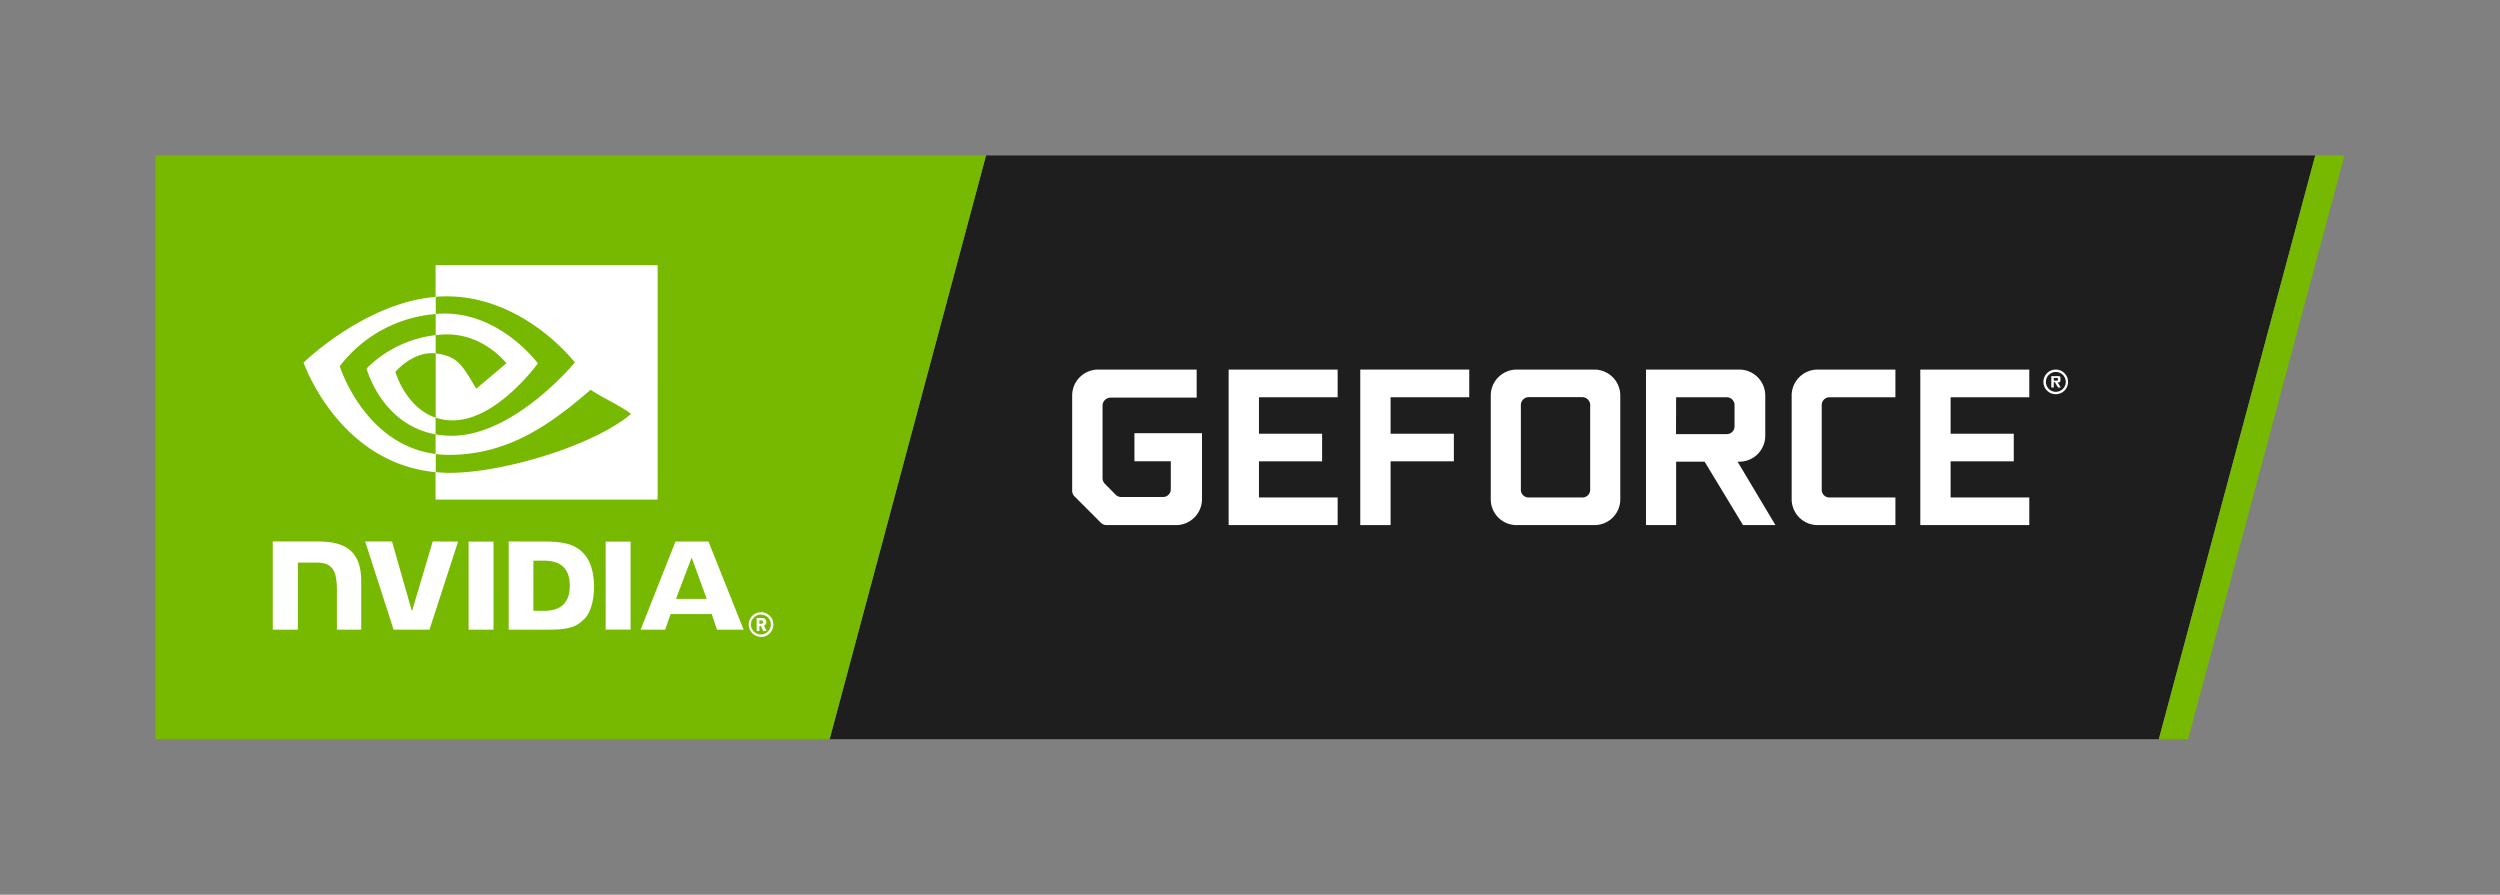 <svg id="Logo" xmlns="http://www.w3.org/2000/svg" viewBox="0 0 925.13 331.09"><rect x="0" y="0" width="925.13" height="331.09" fill="#808080" stroke="none"/><defs><style>.cls-1{fill:#1e1e1e;}.cls-2{fill:#76b900;}.cls-3{fill:#fff;}</style></defs><title>nvidia-gf-logo-rgb-for-screen</title><g id="NVIDIA_GeForce" data-name="NVIDIA GeForce"><polygon class="cls-1" points="364.88 57.54 307 273.54 307 273.54 798.88 273.54 856.76 57.54 364.88 57.54"/><polygon class="cls-2" points="856.76 57.54 798.88 273.54 809.71 273.54 867.58 57.54 856.76 57.54"/><polygon class="cls-2" points="57.54 57.54 57.54 273.54 307 273.54 364.88 57.54 57.54 57.54"/><g id="NVIDIA_Logo" data-name="NVIDIA Logo"><path id="NVIDIA" class="cls-3" d="M173.41,200.41V233h9.22V200.41Zm-72.47,0V233h9.29v-24.8h7.2c2.39,0,4.09.6,5.24,1.82,1.45,1.56,2,4.06,2,8.64V233h9V215c0-12.88-8.22-14.62-16.25-14.62H100.94m87.3,0V233h14.95c8,0,10.56-1.32,13.37-4.29,2-2.08,3.27-6.66,3.27-11.66,0-4.58-1.09-8.67-3-11.22-3.41-4.55-8.33-5.44-15.67-5.44Zm9.14,7.1h4c5.75,0,9.47,2.58,9.47,9.27s-3.72,9.28-9.47,9.28h-4Zm-37.25-7.1-7.69,25.85-7.37-25.85h-9.94L145.65,233h13.28l10.6-32.61Zm64,32.61h9.22V200.42h-9.22Zm25.83-32.6L237.07,233h9.09l2-5.76h15.23l1.92,5.76h9.87l-13-32.6Zm31.67,35.28a4.56,4.56,0,1,1,4.56-4.56A4.56,4.56,0,0,1,281.61,235.71Zm0-8.24a3.68,3.68,0,1,0,3.62,3.68A3.58,3.58,0,0,0,281.61,227.47Zm.82,6.1-.88-1.88H281v1.88H280v-4.85h2a1.54,1.54,0,0,1,1.61,1.53,1.37,1.37,0,0,1-.9,1.28l1,2Zm-.64-3.95H281v1.25h.76a.62.62,0,0,0,.66-.62A.63.63,0,0,0,281.79,229.62Zm-25.87-23.25,5.58,15.27H250.16Z"/><path id="Eye_Mark" data-name="Eye Mark" class="cls-3" d="M161.23,124v-7.83q1.14-.09,2.31-.12c21.44-.67,35.5,18.42,35.5,18.42s-15.19,21.09-31.47,21.09a19.88,19.88,0,0,1-6.34-1V130.78c8.35,1,10,4.7,15,13.06l11.16-9.41s-8.15-10.68-21.88-10.68a43.07,43.07,0,0,0-4.32.25m0-25.88v11.7c.77-.06,1.54-.11,2.31-.13,29.81-1,49.23,24.44,49.23,24.44s-22.31,27.12-45.54,27.12a33.49,33.49,0,0,1-6-.53V168a40.11,40.11,0,0,0,5,.32c21.63,0,37.27-11,52.41-24.11,2.51,2,12.79,6.9,14.9,9-14.4,12.06-47.95,21.77-67,21.77-1.84,0-3.6-.11-5.33-.28v10.17h82.19V98.12Zm0,56.43v6.17c-20-3.56-25.55-24.35-25.55-24.35A43.25,43.25,0,0,1,161.23,124v6.78h0c-8.37-1-14.91,6.81-14.91,6.81s3.67,13.17,14.94,17m-35.52-19.08a49.53,49.53,0,0,1,35.52-19.3v-6.35c-26.21,2.11-48.92,24.31-48.92,24.31s12.86,37.17,48.92,40.57V168C134.77,164.63,125.71,135.47,125.71,135.47Z"/></g><path class="cls-3" d="M396.76,146.38a9.62,9.62,0,0,1,9.62-9.62h36.45v10.38H411a3,3,0,0,0-3,2.87v27a3,3,0,0,0,.84,2l4,4.05a2.83,2.83,0,0,0,2.11.85h15.44a2.84,2.84,0,0,0,2.87-2.87V170.68H419.8V160.3h25v24.47a9.6,9.6,0,0,1-9.61,9.54H409.51a2.94,2.94,0,0,1-2.11-.85l-9.79-9.79a2.91,2.91,0,0,1-.85-2Z"/><path class="cls-3" d="M465.88,147v13.5h23.37v10.21H465.88V184.1H495v10.21H454.66V136.76H495V147Z"/><path class="cls-3" d="M514.59,194.31H503.37V136.76H543.7V147H514.59v13.5H538v10.21H514.59Z"/><path class="cls-3" d="M551.66,146.38a9.61,9.61,0,0,1,9.54-9.62h28.85a9.61,9.61,0,0,1,9.54,9.62v38.39a9.53,9.53,0,0,1-9.54,9.54H561.2a9.53,9.53,0,0,1-9.54-9.54Zm33.92,37.72a2.85,2.85,0,0,0,2.87-2.87V149.92a2.92,2.92,0,0,0-2.87-2.95H565.67a2.91,2.91,0,0,0-2.87,2.95v31.31a2.84,2.84,0,0,0,2.87,2.87Z"/><path class="cls-3" d="M657,194.31H645L630.8,170.85H620.25v23.46H609.11V136.76h34.51a9.62,9.62,0,0,1,9.62,9.62v14.85a9.61,9.61,0,0,1-9.62,9.62H643Zm-36.79-33.67H639a2.84,2.84,0,0,0,2.87-2.87v-7.85A2.91,2.91,0,0,0,639,147H620.25Z"/><path class="cls-3" d="M701.4,147H677a2.9,2.9,0,0,0-2.87,2.87v31.39A2.84,2.84,0,0,0,677,184.1H701.4v10.21H672.63a9.6,9.6,0,0,1-9.62-9.54V146.38a9.62,9.62,0,0,1,9.62-9.62H701.4Z"/><path class="cls-3" d="M721.83,147v13.5H745.2v10.21H721.83V184.1h29.11v10.21H710.61V136.76h40.33V147Z"/><path class="cls-3" d="M760.71,136.76a4.56,4.56,0,1,1-4.54,4.57A4.54,4.54,0,0,1,760.71,136.76Zm0,8.23a3.67,3.67,0,1,0-3.61-3.66A3.67,3.67,0,0,0,760.71,145Zm1.87-1.58h-1l-1.2-2H760v2h-.91v-4.23h2.73a.6.6,0,0,1,.65.65v1a.61.61,0,0,1-.65.65h-.39Zm-1.35-2.54c.18,0,.31-.08.31-.29v-.47c0-.15-.1-.26-.31-.26H760v1Z"/></g></svg>